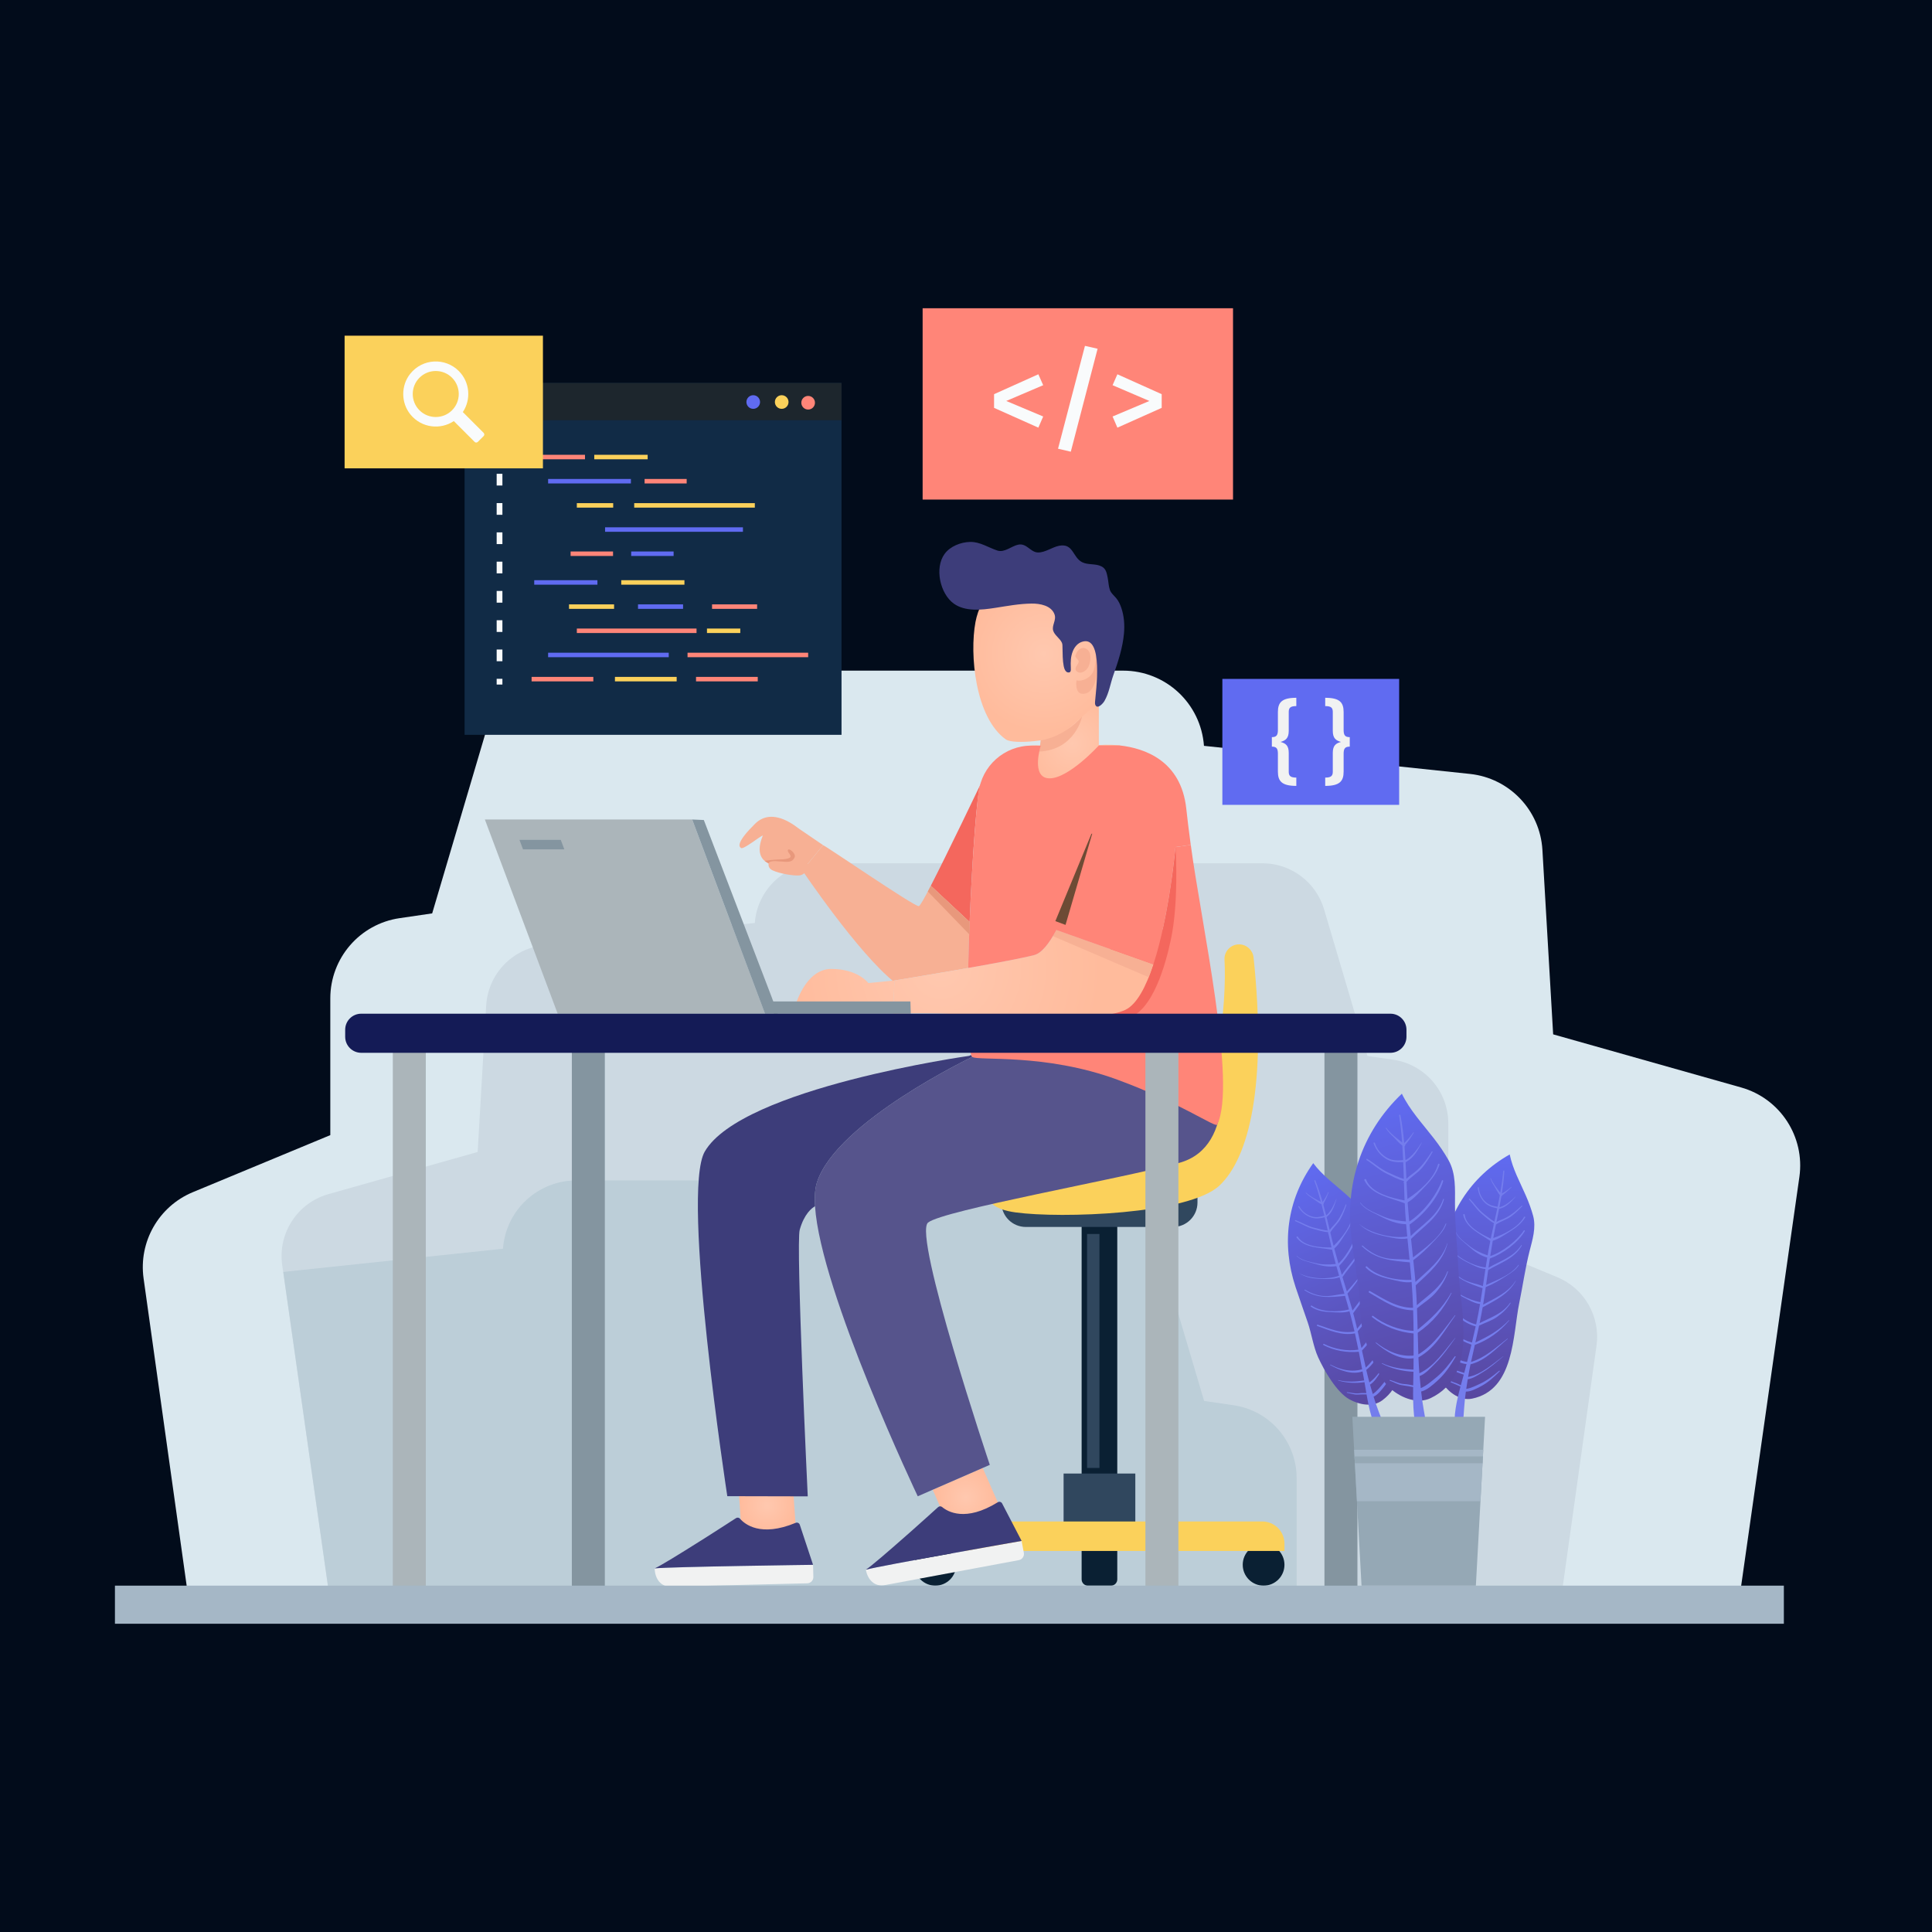 <?xml version="1.0" encoding="utf-8"?>
<!-- Generator: Adobe Illustrator 27.5.0, SVG Export Plug-In . SVG Version: 6.00 Build 0)  -->
<svg version="1.1" xmlns="http://www.w3.org/2000/svg" xmlns:xlink="http://www.w3.org/1999/xlink" x="0px" y="0px"
	 viewBox="0 0 500 500" style="enable-background:new 0 0 500 500;" xml:space="preserve">
<g id="BACKGROUND">
	<g>
		<rect style="fill:#020c1b;" width="500" height="500"/>
		<path style="fill:#DAE8EF;" d="M465.681,304.585l-15.767,110.71H48.998l-11.84-84.456c-1.317-9.463,3.914-18.632,12.743-22.303
			l35.582-14.767v-35.387c0-10.426,7.633-19.267,17.95-20.766l8.414-1.232l14.133-47.788c2.634-8.926,10.828-15.035,20.12-15.035
			H290.66c5.499,0,10.536,2.122,14.291,5.609c3.756,3.5,6.231,8.365,6.634,13.853l68.835,7.268
			c10.219,1.085,18.145,9.39,18.755,19.645l2.78,47.752l48.642,13.743C460.718,284.281,467.156,294.183,465.681,304.585z"/>
		<path style="fill:#CCD9E2;" d="M73.034,327.417l12.515,87.877H403.78l9.398-67.038c1.045-7.511-3.107-14.79-10.115-17.703
			l-28.244-11.721v-28.089c0-8.276-6.059-15.293-14.248-16.483l-6.679-0.978l-11.218-37.933
			c-2.091-7.085-8.595-11.934-15.971-11.934H211.959c-4.365,0-8.363,1.684-11.344,4.452c-2.981,2.778-4.946,6.64-5.266,10.996
			l-54.639,5.769c-8.111,0.862-14.403,7.453-14.887,15.593l-2.207,37.904l-38.61,10.908
			C76.974,311.301,71.863,319.161,73.034,327.417z"/>
		<path style="fill:#BCCED8;" d="M335.572,382.548c0-9.471-6.935-17.503-16.306-18.865l-7.644-1.119l-12.839-43.414
			c-2.393-8.109-9.837-13.659-18.278-13.659H149.178c-4.996,0-9.571,1.927-12.983,5.096c-3.412,3.179-5.661,7.599-6.026,12.584
			l-56.858,6.003l12.265,86.12h251.438l-1.441-0.598V382.548z"/>
	</g>
</g>
<g id="OBJECTS">
	<g>
		<g>
			<g>
				<g>
					<rect x="120.232" y="99.118" style="fill:#112B46;" width="97.554" height="91.054"/>
				</g>
				<g>
					<rect x="120.232" y="99.118" style="fill:#1D262D;" width="97.554" height="9.63"/>
				</g>
				<g>
					<g>
						<path style="fill:#606BF1;" d="M196.699,104.042c0,0.975-0.79,1.765-1.765,1.765s-1.765-0.79-1.765-1.765
							s0.79-1.765,1.765-1.765S196.699,103.067,196.699,104.042z"/>
					</g>
					<g>
						<path style="fill:#FBD15B;" d="M204.069,104.042c0,0.975-0.79,1.765-1.765,1.765c-0.975,0-1.765-0.79-1.765-1.765
							s0.79-1.765,1.765-1.765C203.279,102.277,204.069,103.067,204.069,104.042z"/>
					</g>
					<g>
						<path style="fill:#FF8578;" d="M210.913,104.228c0,0.975-0.79,1.765-1.765,1.765c-0.975,0-1.765-0.79-1.765-1.765
							c0-0.975,0.79-1.765,1.765-1.765C210.123,102.463,210.913,103.253,210.913,104.228z"/>
					</g>
				</g>
				<g>
					<g>
						<g>
							<rect x="137.578" y="117.7" style="fill:#FF8578;" width="13.817" height="1.161"/>
						</g>
						<g>
							<rect x="153.795" y="117.7" style="fill:#FBD15B;" width="13.817" height="1.161"/>
						</g>
						<g>
							<rect x="141.852" y="123.955" style="fill:#606BF1;" width="21.426" height="1.161"/>
						</g>
						<g>
							<rect x="166.82" y="123.955" style="fill:#FF8578;" width="10.891" height="1.161"/>
						</g>
						<g>
							<rect x="149.284" y="130.211" style="fill:#FBD15B;" width="9.41" height="1.161"/>
						</g>
						<g>
							<rect x="164.133" y="130.211" style="fill:#FBD15B;" width="31.217" height="1.161"/>
						</g>
						<g>
							<rect x="156.593" y="136.467" style="fill:#606BF1;" width="35.677" height="1.161"/>
						</g>
						<g>
							<rect x="147.673" y="142.723" style="fill:#FF8578;" width="10.98" height="1.161"/>
						</g>
						<g>
							<rect x="163.351" y="142.723" style="fill:#606BF1;" width="10.98" height="1.161"/>
						</g>
					</g>
					<g>
						<g>
							<rect x="137.578" y="175.178" style="fill:#FF8578;" width="15.973" height="1.161"/>
						</g>
						<g>
							<rect x="159.146" y="175.178" style="fill:#FBD15B;" width="15.974" height="1.161"/>
						</g>
						<g>
							<rect x="180.133" y="175.178" style="fill:#FF8578;" width="15.973" height="1.161"/>
						</g>
						<g>
							<rect x="141.852" y="168.923" style="fill:#606BF1;" width="31.217" height="1.161"/>
						</g>
						<g>
							<rect x="177.936" y="168.923" style="fill:#FF8578;" width="31.217" height="1.161"/>
						</g>
						<g>
							<rect x="149.284" y="162.667" style="fill:#FF8578;" width="30.978" height="1.161"/>
						</g>
						<g>
							<rect x="182.963" y="162.667" style="fill:#FBD15B;" width="8.622" height="1.161"/>
						</g>
						<g>
							<rect x="147.261" y="156.411" style="fill:#FBD15B;" width="11.662" height="1.161"/>
						</g>
						<g>
							<rect x="165.116" y="156.411" style="fill:#606BF1;" width="11.662" height="1.161"/>
						</g>
						<g>
							<rect x="184.278" y="156.411" style="fill:#FF8578;" width="11.662" height="1.161"/>
						</g>
						<g>
							<rect x="160.779" y="150.155" style="fill:#FBD15B;" width="16.352" height="1.161"/>
						</g>
						<g>
							<rect x="138.258" y="150.155" style="fill:#606BF1;" width="16.352" height="1.161"/>
						</g>
					</g>
				</g>
				<g>
					<g>
						<g>
							<rect x="128.535" y="116.585" style="fill:#F9FBFC;" width="1.486" height="1.487"/>
						</g>
					</g>
					<g>
						<g>
							<path style="fill:#F9FBFC;" d="M130.022,171.126h-1.486v-3.031h1.486V171.126z M130.022,163.547h-1.486v-3.031h1.486V163.547
								z M130.022,155.967h-1.486v-3.032h1.486V155.967z M130.022,148.388h-1.486v-3.032h1.486V148.388z M130.022,140.809h-1.486
								v-3.032h1.486V140.809z M130.022,133.23h-1.486v-3.032h1.486V133.23z M130.022,125.65h-1.486v-3.032h1.486V125.65z"/>
						</g>
					</g>
					<g>
						<g>
							<rect x="128.535" y="175.674" style="fill:#F9FBFC;" width="1.486" height="1.487"/>
						</g>
					</g>
				</g>
			</g>
			<g>
				<g>
					<rect x="238.776" y="79.775" style="fill:#FF8578;" width="80.33" height="49.515"/>
				</g>
				<g>
					<path style="fill:#F9FBFC;" d="M269.975,99.69l-9.557,4.079l9.557,4.019l-1.251,2.888l-11.462-5.121v-3.543l11.462-5.151
						L269.975,99.69z"/>
					<path style="fill:#F9FBFC;" d="M284.059,90.253l-6.937,26.646l-3.305-0.774l6.967-26.616L284.059,90.253z"/>
					<path style="fill:#F9FBFC;" d="M300.646,102.013v3.543l-11.463,5.121l-1.25-2.888l9.527-4.019l-9.527-4.079l1.25-2.828
						L300.646,102.013z"/>
				</g>
			</g>
			<g>
				<g>
					<rect x="316.347" y="175.7" style="fill:#606BF1;" width="45.754" height="32.596"/>
				</g>
				<g>
					<path style="fill:#F1F2F2;" d="M335.486,182.737c-1.472,0-1.962,0.397-1.962,1.495v4.906c0,1.916-0.794,2.5-2.126,2.874
						c1.332,0.35,2.126,0.934,2.126,2.826v4.906c0,1.098,0.514,1.495,1.962,1.495v2.149c-3.714,0-4.766-1.191-4.766-3.668v-4.649
						c0-1.332-0.35-1.845-1.565-1.845v-2.453c1.215,0,1.565-0.537,1.565-1.869v-4.649c0-2.5,1.052-3.668,4.766-3.668V182.737z"/>
					<path style="fill:#F1F2F2;" d="M347.728,184.256v4.649c0,1.332,0.35,1.869,1.589,1.869v2.453c-1.238,0-1.589,0.514-1.589,1.845
						v4.649c0,2.476-1.051,3.668-4.766,3.668v-2.149c1.448,0,1.962-0.397,1.962-1.495v-4.906c0-1.892,0.794-2.476,2.126-2.826
						c-1.332-0.374-2.126-0.958-2.126-2.874v-4.906c0-1.098-0.49-1.495-1.962-1.495v-2.149
						C346.677,180.588,347.728,181.756,347.728,184.256z"/>
				</g>
			</g>
			<g>
				<g>
					<rect x="89.183" y="86.876" style="fill:#FBD15B;" width="51.329" height="34.332"/>
				</g>
				<g>
					<g>
						<path style="fill:#F9FBFC;" d="M106.171,96.731c-2.451,3.067-2.413,7.549,0.084,10.579c2.837,3.443,7.697,3.997,11.189,1.668
							l5.387,5.387c0.227,0.227,0.596,0.227,0.823,0l1.514-1.513c0.227-0.227,0.227-0.596,0-0.823l-5.387-5.387
							c2.182-3.272,1.833-7.745-1.052-10.63C115.219,92.502,109.359,92.742,106.171,96.731z M116.984,106.182
							c-2.323,2.323-6.102,2.322-8.425,0c-2.323-2.323-2.323-6.102,0-8.425c2.323-2.323,6.102-2.323,8.425,0
							C119.306,100.079,119.307,103.859,116.984,106.182z"/>
					</g>
				</g>
			</g>
			<g>
				<g>
					<radialGradient id="SVGID_1_" cx="277.52" cy="192.379" r="12.925" gradientUnits="userSpaceOnUse">
						<stop  offset="0" style="stop-color:#FFC8AF"/>
						<stop  offset="1" style="stop-color:#FFBB9C"/>
					</radialGradient>
					<path style="fill:url(#SVGID_1_);" d="M289.826,192.922c-0.112,1.134-1.662,12.973-13.836,12.973
						c-12.782,0-10.641-12.654-10.641-12.654l-0.016-0.08c1.246-0.256,2.588-0.352,4.01-0.192v-5.992l14.507-8.116h0.527v13.98
						C284.377,192.842,286.678,192.57,289.826,192.922z"/>
					<g>
						<g id="XMLID_43_">
							<g>
								
									<radialGradient id="SVGID_00000044863639999109743620000009231584149797860027_" cx="279.604" cy="169.188" r="20.378" gradientTransform="matrix(0.978 -0.21 0.21 0.978 -38.914 62.442)" gradientUnits="userSpaceOnUse">
									<stop  offset="0" style="stop-color:#FFC8AF"/>
									<stop  offset="1" style="stop-color:#FFBB9C"/>
								</radialGradient>
								<path style="fill:url(#SVGID_00000044863639999109743620000009231584149797860027_);" d="M282.78,152.117
									c2.057,2.086,3.612,4.786,4.36,8.085c1.394,6.146,0.082,12.649-1.701,18.572c-0.305,1.013-0.651,2.035-1.277,2.888
									c-0.447,0.608-1.021,1.11-1.591,1.605c-2.581,2.247-5.16,4.495-7.735,6.749c-1.745,1.528-12.489,2.801-14.54,1.335
									c-7.902-5.65-9.422-22.018-7.84-30.386C255.08,147.082,272.923,142.118,282.78,152.117z"/>
							</g>
						</g>
						<path style="fill:#F7B094;" d="M278.342,169.883c0.105-1.336,1.479-2.8,2.858-1.933c1.428,0.898,1.092,3.271,0.5,4.577
							c-0.464,1.024-2.016,2.145-3.067,1.193c-0.881-0.798,0.488-1.74,0.533-2.468c0.04-0.656-1.272-1.126-0.735-1.828"/>
						<path style="fill:#F7B094;" d="M278.595,176.061c1.44,0.432,3.879-0.666,4.497-2.672c0.617-2.006,0.551-4.296,0.551-4.296
							s0.725,1.816,0.352,4.737c-0.373,2.922-1.397,5.705-3.69,5.741C278.012,179.608,278.595,176.061,278.595,176.061z"/>
						<path style="fill:#3D3D7A;" d="M276.828,173.982c-0.047,0.023-0.1,0.04-0.161,0.049c-0.892,0.125-1.247-0.954-1.38-1.63
							c-0.309-1.577-0.26-3.173-0.316-4.768c-0.013-0.4,0.019-0.898-0.145-1.274c-0.501-1.147-1.836-1.893-2.243-3.077
							c-0.474-1.378,0.864-2.753,0.333-4.262c-0.813-2.311-3.78-2.842-5.926-2.817c-3.221,0.038-6.36,0.635-9.538,1.128
							c-3.355,0.521-7.643,1.015-10.599-1.107c-3.563-2.557-5.051-9.222-2.392-12.871c1.449-1.989,4.198-3.048,6.606-3.103
							c2.553-0.058,4.71,1.463,7.051,2.229c1.865,0.61,3.669-1.174,5.412-1.523c2.191-0.438,3.122,1.954,5.06,2.02
							c1.883,0.064,3.731-1.407,5.562-1.742c3.65-0.666,3.435,3,5.885,4.252c1.522,0.778,3.489,0.307,5.029,1.098
							c1.17,0.601,1.334,1.657,1.589,2.853c0.22,1.034,0.233,2.228,0.573,3.211c0.306,0.884,1.049,1.442,1.628,2.134
							c0.632,0.754,1.035,1.635,1.356,2.581c0.71,2.097,0.868,4.36,0.674,6.556c-0.326,3.687-1.512,7.315-2.743,10.787
							c-0.799,2.253-1.096,4.599-2.325,6.731c-0.33,0.573-1.796,2.246-2.341,1c-0.117-0.267-0.099-0.571-0.078-0.862
							c0.162-2.322,2.324-17.287-3.344-15.489c-1.19,0.377-1.988,1.367-2.432,2.497c-0.53,1.351-0.568,2.712-0.5,4.14
							c0.01,0.204,0.015,0.409,0.007,0.613C277.12,173.601,277.054,173.869,276.828,173.982z"/>
					</g>
				</g>
				<path style="fill:#F7B094;" d="M269.343,191.599c6.446-1.036,10.699-6.128,10.699-6.128s-1.739,8.582-11.086,9.036
					L269.343,191.599z"/>
				<g>
					<path style="fill:#0A2033;" d="M279.924,308.57h9.227v88.525c0,0.898-0.728,1.626-1.626,1.626h-5.975
						c-0.898,0-1.626-0.728-1.626-1.626V308.57z"/>
					<path style="fill:#30475E;" d="M259.166,309.836h50.742v1.385c0,3.487-2.827,6.314-6.314,6.314H265.48
						c-3.487,0-6.314-2.827-6.314-6.314V309.836z"/>
					<g>
						<path style="fill:#0A2033;" d="M279.924,388.225h9.227v20.514c0,0.898-0.728,1.626-1.626,1.626h-5.975
							c-0.898,0-1.626-0.728-1.626-1.626V388.225z"/>
						<path style="fill:#0A2033;" d="M236.657,404.965c0,2.982,2.418,5.4,5.4,5.4c2.982,0,5.4-2.418,5.4-5.4
							c0-2.982-2.418-5.4-5.4-5.4C239.075,399.565,236.657,401.983,236.657,404.965z"/>
						<path style="fill:#0A2033;" d="M321.617,404.965c0,2.982,2.418,5.4,5.4,5.4c2.982,0,5.4-2.418,5.4-5.4
							c0-2.982-2.418-5.4-5.4-5.4C324.034,399.565,321.617,401.983,321.617,404.965z"/>
						
							<rect x="275.256" y="381.35" transform="matrix(-1 -1.224647e-16 1.224647e-16 -1 569.074 778.92)" style="fill:#30475E;" width="18.562" height="16.22"/>
						<path style="fill:#FBD15B;" d="M236.657,401.387h95.76v-1.882c0-3.176-2.575-5.751-5.751-5.751h-84.257
							c-3.176,0-5.751,2.575-5.751,5.751V401.387z"/>
					</g>
					<rect x="281.336" y="319.354" style="fill:#30475E;" width="3.201" height="60.548"/>
				</g>
				<path style="fill:#FBD15B;" d="M320.786,244.403c-2.214-0.069-4.014,1.763-3.886,3.974c0.634,10.99-1.696,37.8-11.932,46.948
					c-12.516,11.184-47.989,9.661-47.989,9.661s-5.858,7.19,5.858,8.787c11.717,1.598,44.736,0.533,52.725-6.923
					c7.733-7.217,12.323-26.126,8.864-59.038C324.227,245.924,322.683,244.462,320.786,244.403L320.786,244.403z"/>
				<g id="XMLID_42_">
					<g>
						
							<radialGradient id="SVGID_00000137836247421745558380000003414876170989042109_" cx="249.963" cy="387.548" r="8.126" gradientUnits="userSpaceOnUse">
							<stop  offset="0" style="stop-color:#FFC8AF"/>
							<stop  offset="1" style="stop-color:#FFBB9C"/>
						</radialGradient>
						<polygon style="fill:url(#SVGID_00000137836247421745558380000003414876170989042109_);" points="254.324,379.903 
							258.542,389.521 245.617,395.193 241.383,385.543 						"/>
						<path style="fill:#56548C;" d="M315.277,272.999c-0.799,1.598-58.229,0.032-63.653,0.527c0,0-35.15,16.776-40.199,32.482
							c-0.511,1.582-0.655,3.675-0.495,6.167c1.406,22.112,26.586,75.061,26.586,75.061l3.866-1.694l12.942-5.64l1.837-0.799
							c0,0-19.971-59.515-15.977-62.71c3.994-3.195,49.258-11.184,64.963-15.434C320.869,296.694,315.277,272.999,315.277,272.999z"
							/>
						
							<radialGradient id="SVGID_00000167377973443143421330000008811520089758636950_" cx="198.499" cy="389.586" r="7.402" gradientUnits="userSpaceOnUse">
							<stop  offset="0" style="stop-color:#FFC8AF"/>
							<stop  offset="1" style="stop-color:#FFBB9C"/>
						</radialGradient>
						<polygon style="fill:url(#SVGID_00000167377973443143421330000008811520089758636950_);" points="205.048,382.377 
							206.057,396.827 191.949,396.827 190.94,382.345 						"/>
						<path style="fill:#3D3D7A;" d="M251.337,273.031l-0.511,0.224c0,0-58.844,8.26-68.43,24.765
							c-6.231,10.737,5.83,89.189,5.83,89.189l20.818,0.048c0,0-3.114-65.351-2.075-68.994c1.166-4.154,3.163-5.656,3.962-6.087
							c-0.16-2.492-0.016-4.586,0.495-6.167c5.049-15.706,40.199-32.482,40.199-32.482
							C251.512,273.447,251.416,273.271,251.337,273.031z"/>
						<path style="fill:#FF8578;" d="M308.173,218.661l-3.946,0.543c0,0-0.959,10.641-3.307,21.282l-49.162,18.661l-0.671,3.563
							c-0.208-0.016-0.415-0.032-0.607-0.048c0.016,0.735,0.016,1.454,0.048,2.125c0.112,4.106,0.383,7.062,0.815,8.244
							c0.08,0.24,0.176,0.415,0.288,0.495c1.336,1.089,18.723-1.021,37.521,5.881c16.303,5.986,25.44,12.525,25.863,11.646
							C320.136,280.402,310.809,238.601,308.173,218.661z"/>
						<path style="fill:#F4675D;" d="M303.044,243.042c-1.31,6.295-4.697,18.821-11.344,20.499
							c-8.676,2.205-25.452,2.093-41.173,1.246c-0.032-0.671-0.032-1.39-0.048-2.125c0.192,0.016,0.399,0.032,0.607,0.048
							l0.671-3.563l49.162-18.661c2.349-10.641,3.307-21.282,3.307-21.282s0,0.064,0.016,0.176
							C304.338,221.026,305.009,233.743,303.044,243.042z"/>
						<path style="fill:#F4675D;" d="M253.765,202.956c-0.879,1.598-2.141,18.693-2.828,35.661l-10.05-9.379
							C245.153,220.978,253.765,202.956,253.765,202.956z"/>
						<path style="fill:#F7B094;" d="M247.742,251.015c-8.484,1.47-16.281,2.732-16.281,2.732l-0.016,0.415
							c-9.443-7.541-23.806-28.903-23.806-28.903s4.298-5.161,5.368-6.519c0.16-0.208,23.582,15.913,24.781,15.769
							c0.304-0.032,1.502-2.141,3.1-5.272l10.05,9.379c-0.16,4.042-0.288,8.068-0.368,11.887
							C249.627,250.679,248.684,250.839,247.742,251.015z"/>
						
							<radialGradient id="SVGID_00000058574314137871453090000003037064763140154258_" cx="243.561" cy="250.697" r="41.444" gradientUnits="userSpaceOnUse">
							<stop  offset="0" style="stop-color:#FFC8AF"/>
							<stop  offset="1" style="stop-color:#FFBB9C"/>
						</radialGradient>
						<path style="fill:url(#SVGID_00000058574314137871453090000003037064763140154258_);" d="M231.461,253.747l-0.208,6.998
							H205.69c0,0,2.54-9.986,9.459-9.986c6.918,0,9.586,3.659,9.586,3.659L231.461,253.747z"/>
						<path style="fill:#F7B094;" d="M212.816,218.581l0.192,0.16c-1.071,1.358-5.368,6.519-5.368,6.519l-2.668-1.885
							c0,0-2.94,1.79-6.359-0.08c-3.563-1.933-1.358-6.549-1.175-7.096c-0.691,0.195-4.96,3.645-5.631,3.278
							c-0.671-0.368-1.166-1.582,3.611-6.295c4.761-4.713,11.248,1.342,11.44,1.342L212.816,218.581z"/>
						<path style="fill:#F7B094;" d="M199.168,222.493c0,0-1.03,1.929,0.801,2.767c1.831,0.838,5.394,1.443,6.924,1.296
							c1.53-0.147,2.747-2.289,2.747-2.289l-4.635-4.349h-3.705L199.168,222.493z"/>
						<path style="fill:#E8987C;" d="M198.893,223.44c0.275-0.947,2.906-0.442,4.538-0.403c1.202,0.029,1.86-0.286,2.232-1.202
							c0.372-0.915-1.373-2.375-1.717-1.917c-0.343,0.458,0.63,1.102,0.658,1.71c0.029,0.608-1.717,0.808-3.061,0.808
							c-1.345,0-3.665,0.35-3.665,0.35L198.893,223.44z"/>
					</g>
				</g>
				
					<radialGradient id="SVGID_00000016781500860519117160000010994153723609192887_" cx="243.561" cy="250.697" r="41.444" gradientUnits="userSpaceOnUse">
					<stop  offset="0" style="stop-color:#FFC8AF"/>
					<stop  offset="1" style="stop-color:#FFBB9C"/>
				</radialGradient>
				<path style="fill:url(#SVGID_00000016781500860519117160000010994153723609192887_);" d="M298.421,249.561l-25.036-8.867
					c-1.821,3.403-3.771,5.96-5.704,6.471c-2.924,0.767-9.986,2.093-17.112,3.339c-0.943,0.176-1.885,0.335-2.828,0.511
					c-8.484,1.47-16.281,2.732-16.281,2.732l-0.016,0.415v0.272l-0.192,6.311v1.601c0,0,8.5-0.435,19.221,0.316
					c15.003,1.07,34.351,1.71,40.758-1.31c3.004-1.422,5.4-6.087,7.286-11.839C298.485,249.529,298.453,249.545,298.421,249.561z"/>
				<polygon style="fill:#F7B094;" points="273.385,240.694 298.421,249.561 297.288,252.906 272.508,242.277 				"/>
				<path style="fill:#FF8578;" d="M273.385,240.694c-1.821,3.403-3.771,5.96-5.704,6.471c-2.924,0.767-9.986,2.093-17.112,3.339
					c0.08-3.819,0.208-7.845,0.368-11.887c0.687-16.968,1.949-34.063,2.828-35.661c1.438-2.668,5.368-8.468,11.567-9.794l0.016,0.08
					c0,0-2.141,12.654,10.641,12.654c12.175,0,13.724-11.839,13.836-12.973c6.263,0.703,15.865,3.835,17.191,16.425
					c0.272,2.492,0.655,5.688,1.15,9.315l-3.946,0.543c0,0-1.598,17.735-5.704,30.309c-0.032,0.016-0.064,0.032-0.096,0.048
					L273.385,240.694z"/>
				<polygon style="fill:#6D4B35;" points="273.126,238.386 283.123,214.186 275.758,239.364 				"/>
				<path style="fill:#FF8578;" d="M289.826,192.922h-5.448c0,0-7.753,8.513-12.737,8.513s-2.297-8.465-2.297-8.465h-2.431
					c-6.985,0-12.863,5.245-13.653,12.186c-0.091,0.795-0.173,1.549-0.244,2.231c-0.533,5.15,20.33,8.898,20.33,8.898l10.742-0.601
					l6.523-12.728l1.3-5.212L289.826,192.922z"/>
				<g>
					<g>
						<g id="XMLID_39_">
							<g>
								<path style="fill:#F1F2F2;" d="M224.083,406.263c0.485,2.603,2.289,4.454,4.893,3.968l34.701-6.472
									c0.878-0.164,1.457-1.008,1.293-1.886l-0.574-3.079c0,0-36.495,6.386-40.33,7.45L224.083,406.263z"/>
								<path style="fill:#3D3D7A;" d="M234.407,397.526c0.362-0.314,0.71-0.626,1.072-0.94c0.696-0.623,1.381-1.229,2.04-1.817
									c0.348-0.311,0.696-0.623,1.019-0.915c0.634-0.568,1.231-1.1,1.766-1.577c0.385-0.347,0.744-0.676,1.067-0.968
									c0.593-0.532,1.078-0.966,1.417-1.27c0.294-0.263,0.73-0.276,1.033-0.022c1.427,1.199,6.037,3.942,14.388-1.226
									c0.396-0.245,0.921-0.117,1.136,0.296l5.05,9.705c0,0-36.495,6.386-40.33,7.45
									C225.326,405.458,229.985,401.427,234.407,397.526z"/>
							</g>
						</g>
					</g>
				</g>
				<g>
					<g>
						<g id="XMLID_44_">
							<g>
								<path style="fill:#F1F2F2;" d="M169.432,405.923c0.065,2.647,1.551,4.761,4.198,4.697l35.289-0.861
									c0.893-0.022,1.599-0.763,1.577-1.656l-0.076-3.131c0,0-37.047,0.491-41.002,0.929L169.432,405.923z"/>
								<path style="fill:#3D3D7A;" d="M181.016,398.942c0.408-0.253,0.801-0.504,1.208-0.757c0.786-0.504,1.559-0.994,2.303-1.468
									c0.393-0.252,0.786-0.504,1.152-0.741c0.716-0.46,1.39-0.89,1.994-1.275c0.435-0.282,0.842-0.548,1.208-0.785
									c0.67-0.43,1.218-0.782,1.601-1.028c0.332-0.213,0.765-0.156,1.023,0.143c1.217,1.411,5.332,4.853,14.4,1.082
									c0.43-0.179,0.928,0.031,1.075,0.474l3.439,10.386c0,0-37.047,0.491-41.002,0.929
									C170.787,405.326,176.029,402.088,181.016,398.942z"/>
							</g>
						</g>
					</g>
				</g>
				<g>
					<polygon style="fill:#ABB5BA;" points="144.329,262.346 125.483,212.083 179.136,212.083 197.983,262.346 					"/>
					<polygon style="fill:#8495A0;" points="201.299,262.346 197.983,262.346 179.136,212.083 182.149,212.217 199.58,257.713 					
						"/>
					<polyline style="fill:none;" points="128.369,256.914 128.641,256.914 195.92,256.914 					"/>
					<g>
						<path style="fill:#8495A0;" d="M200.259,262.346h35.453l-0.096-3.169c0,0-35.49,0-36.082,0"/>
					</g>
				</g>
				<g>
					<g>
						<rect x="342.766" y="271.932" style="fill:#8495A0;" width="8.536" height="140.234"/>
					</g>
					<g>
						<rect x="296.432" y="271.932" style="fill:#ABB5BA;" width="8.536" height="140.234"/>
					</g>
					<g>
						<rect x="147.993" y="271.932" style="fill:#8495A0;" width="8.536" height="140.234"/>
					</g>
					<g>
						<rect x="101.66" y="271.932" style="fill:#ABB5BA;" width="8.536" height="140.234"/>
					</g>
					<path style="fill:#141B56;" d="M359.844,272.465H93.483c-2.291,0-4.149-1.858-4.149-4.149v-1.821
						c0-2.292,1.858-4.149,4.149-4.149h266.36c2.292,0,4.149,1.858,4.149,4.149v1.821
						C363.993,270.608,362.135,272.465,359.844,272.465z"/>
				</g>
				<polygon style="fill:#8495A0;" points="134.441,217.366 135.359,219.813 146.047,219.813 145.129,217.366 				"/>
				<polygon style="fill:#E8987C;" points="240.888,229.238 240.121,230.72 250.937,241.899 250.937,238.617 				"/>
			</g>
		</g>
		<g>
			<rect x="29.745" y="410.363" style="fill:#A5B7C6;" width="431.916" height="9.862"/>
			<g>
				<g>
					
						<linearGradient id="SVGID_00000180324669040237356030000002157107430969447595_" gradientUnits="userSpaceOnUse" x1="489.915" y1="93.588" x2="450.575" y2="143.181" gradientTransform="matrix(0.783 -0.622 0.622 0.783 -58.095 529.938)">
						<stop  offset="0" style="stop-color:#606BF1"/>
						<stop  offset="1" style="stop-color:#58479F"/>
					</linearGradient>
					<path style="fill:url(#SVGID_00000180324669040237356030000002157107430969447595_);" d="M393.183,337.215
						c-1.716,8.325-1.199,22.506-12.213,24.752c-2.966,0.605-5.831-1.451-7.555-3.807c-2.256-3.083-2.796-9.609-2.756-13.341
						c0.031-2.958,1.04-6.257,1.365-9.241c0.351-3.223,0.636-6.453,1.012-9.674c1.355-11.608,7.419-21.337,17.676-27.132
						c0.794,3.81,2.604,7.035,4.199,10.694c0.727,1.668,1.384,3.427,1.857,5.175c0.839,3.095-0.176,6.224-0.929,9.188
						C394.727,328.213,394.097,332.781,393.183,337.215z"/>
					<path style="fill:#747DED;" d="M379.107,362.247c0.078-0.698,0.164-1.397,0.256-2.095c1.316-0.003,2.686-0.751,3.791-1.324
						c1.916-0.993,3.469-2.417,4.975-3.939c0.08-0.081-0.055-0.212-0.141-0.14c-1.501,1.261-3.057,2.482-4.844,3.315
						c-0.996,0.464-2.452,1.223-3.68,1.37c0.116-0.833,0.244-1.665,0.382-2.495c1.37-0.168,2.625-1.068,3.786-1.756
						c1.972-1.17,3.668-2.684,5.426-4.142c0.02-0.017-0.004-0.047-0.025-0.032c-2.69,1.953-5.686,4.733-9.087,5.342
						c0.18-1.04,0.371-2.077,0.589-3.108c0.011-0.054,0.023-0.107,0.035-0.161c3.937-0.996,6.601-4.084,9.615-6.58
						c0.049-0.04-0.003-0.124-0.055-0.084c-2.969,2.305-5.758,4.937-9.428,6.055c0.318-1.474,0.649-2.944,0.982-4.412
						c3.563-1.314,6.408-3.401,8.897-6.308c0.042-0.049-0.027-0.117-0.072-0.07c-2.577,2.682-5.415,4.223-8.683,5.749
						c0.329-1.453,0.656-2.907,0.965-4.364c1.541-0.758,3.162-1.219,4.586-2.216c1.404-0.983,2.664-2.155,3.568-3.618
						c0.048-0.077-0.067-0.15-0.118-0.076c-1.993,2.865-4.998,3.757-7.902,5.264c0.283-1.358,0.547-2.721,0.783-4.091
						c3.236-1.782,6.753-3.434,8.587-6.849c0.018-0.034-0.029-0.067-0.05-0.034c-1.943,3.138-5.339,4.489-8.422,6.197
						c0.04-0.244,0.085-0.487,0.123-0.732c0.198-1.271,0.384-2.543,0.566-3.815c1.86-0.745,3.632-1.796,5.306-2.886
						c1.188-0.773,2.457-1.54,3.234-2.755c0.049-0.076-0.063-0.155-0.115-0.081c-1.736,2.487-5.537,3.924-8.345,5.169
						c0.183-1.285,0.363-2.571,0.546-3.856c3.116-1.885,6.781-2.928,8.698-6.326c0.057-0.101-0.091-0.194-0.154-0.095
						c-1.986,3.103-5.481,4.06-8.459,5.821c0.115-0.796,0.231-1.592,0.351-2.387c3.364-1.237,7.276-4.053,9.05-7.095
						c0.098-0.167-0.145-0.323-0.254-0.162c-1.81,2.669-5.445,5.569-8.698,6.625c0.199-1.289,0.407-2.576,0.636-3.861
						c0.023-0.035,0.04-0.073,0.05-0.114c1.51-0.445,3.004-1.51,4.307-2.314c1.572-0.97,3.073-2.097,4.051-3.691
						c0.108-0.176-0.178-0.339-0.28-0.158c-1.495,2.667-5.041,4.455-7.977,5.473c0.087-0.468,0.171-0.937,0.264-1.405
						c0.139-0.7,0.281-1.399,0.424-2.098c1.202-0.83,2.728-1.228,3.935-2.104c1.049-0.762,1.965-1.68,2.864-2.61
						c0.09-0.092-0.043-0.235-0.138-0.146c-1.218,1.145-2.471,2.243-3.953,3.037c-0.829,0.444-1.774,0.697-2.577,1.183
						c0.235-1.143,0.469-2.286,0.692-3.43c0.014-0.003,0.028-0.007,0.043-0.009c0.014,0.003,0.029,0.006,0.043,0.009
						c0.083,0.016,0.149-0.013,0.198-0.061c1.634-0.412,2.885-1.82,3.983-3.019c0.026-0.029-0.014-0.07-0.042-0.043
						c-1.153,1.066-2.462,2.245-4.006,2.703c-0.006-0.001-0.01-0.005-0.016-0.006c-0.04-0.006-0.078-0.012-0.117-0.019
						c0.179-0.931,0.349-1.865,0.505-2.8c0.118-0.021,0.221-0.122,0.193-0.24c0.866-0.582,1.654-1.323,2.393-2.049
						c0.055-0.054-0.023-0.14-0.082-0.089c-0.768,0.662-1.526,1.208-2.391,1.687c0.305-1.932,0.542-3.874,0.65-5.836
						c0.01-0.182-0.265-0.184-0.281-0.005c-0.171,1.888-0.445,3.758-0.77,5.619c-0.902-1.183-1.905-2.401-2.456-3.755
						c-0.029-0.07-0.14-0.042-0.116,0.034c0.27,0.841,0.734,1.576,1.195,2.324c0.412,0.669,0.741,1.448,1.266,2.042
						c-0.181,0.999-0.378,1.996-0.583,2.991c-1.096-0.176-2.102-0.384-3.007-1.177c-1.108-0.971-1.738-2.293-1.848-3.757
						c-0.013-0.18-0.298-0.179-0.281,0.001c0.125,1.363,0.667,2.644,1.599,3.66c0.98,1.069,2.131,1.409,3.451,1.683
						c-0.24,1.149-0.488,2.297-0.741,3.444c-0.996-0.597-1.921-1.378-2.818-2.093c-1.448-1.154-2.303-2.543-3.56-3.843
						c-0.126-0.13-0.331,0.058-0.207,0.19c1.178,1.253,1.975,2.609,3.315,3.734c0.965,0.81,2.029,1.825,3.18,2.424
						c-0.013,0.061-0.027,0.121-0.04,0.182c-0.012,0.012-0.026,0.021-0.038,0.033c-0.088,0.086-0.078,0.185-0.025,0.257
						c-0.242,1.099-0.483,2.198-0.715,3.299c-0.014,0.069-0.027,0.138-0.041,0.207c-2.562-1.173-6.39-3.21-6.729-6.182
						c-0.032-0.283-0.454-0.204-0.389,0.085c0.758,3.363,4.454,4.854,7.001,6.688c-0.251,1.245-0.481,2.494-0.693,3.745
						c-1.654-0.569-3.228-1.273-4.617-2.378c-1.264-1.005-3.051-2.217-3.62-3.773c-0.018-0.049-0.09-0.017-0.074,0.031
						c0.527,1.547,2.13,2.611,3.297,3.666c1.481,1.34,2.996,2.477,4.899,3.013c-0.014,0.055-0.018,0.112-0.005,0.167
						c-0.13,0.794-0.256,1.588-0.378,2.383c-3.111-0.239-7.464-2.602-9.054-4.955c-0.007-0.011-0.022,0.001-0.016,0.012
						c1.084,1.795,2.724,2.845,4.572,3.756c1.381,0.68,2.872,1.485,4.434,1.601c-0.223,1.472-0.439,2.946-0.659,4.419
						c-1.35-0.503-2.78-0.744-4.115-1.279c-1.986-0.795-3.502-2.222-4.671-3.977c-0.07-0.106-0.247-0.017-0.178,0.094
						c2.154,3.424,5.252,4.429,8.882,5.711c-0.181,1.208-0.37,2.416-0.57,3.621c-2.971-0.569-6.813-2.382-8.316-4.963
						c-0.11-0.19-0.412-0.032-0.302,0.159c0.95,1.653,2.586,2.699,4.254,3.542c1.202,0.607,2.857,1.613,4.289,1.721
						c-0.007,0.04-0.013,0.079-0.019,0.119c-0.294,1.735-0.637,3.461-1.007,5.182c-3.319-0.834-5.464-3.293-7.876-5.593
						c-0.168-0.16-0.43,0.084-0.263,0.248c2.457,2.418,4.616,4.956,8.03,5.85c-0.306,1.4-0.632,2.796-0.97,4.189
						c-2.826-0.791-5.624-2.796-7.452-5.1c-0.13-0.163-0.357,0.058-0.234,0.22c1.9,2.5,4.639,4.386,7.556,5.42
						c-0.367,1.495-0.746,2.986-1.13,4.476c-2.904-0.442-5.141-2.26-6.929-4.557c-0.042-0.053-0.135,0.017-0.095,0.072
						c1.589,2.211,3.992,4.763,6.884,5.031c-0.123,0.476-0.246,0.951-0.368,1.427c-0.074,0.287-0.152,0.578-0.231,0.871
						c-2.19-0.645-4.222-1.431-6.029-2.906c-0.051-0.041-0.108,0.037-0.061,0.08c1.717,1.546,3.773,2.588,5.97,3.264
						c-0.244,0.895-0.501,1.815-0.755,2.753c-0.543-0.253-1.069-0.53-1.663-0.708c-1.089-0.327-1.794-1.017-2.742-1.587
						c-0.087-0.052-0.185,0.071-0.098,0.128c0.832,0.543,1.417,1.242,2.367,1.6c0.703,0.265,1.366,0.603,2.045,0.904
						c-0.998,3.72-1.881,7.674-1.402,11.245c0.106,0.792,1.435,1.002,1.64,0.159C378.844,367.658,378.811,364.893,379.107,362.247z"
						/>
				</g>
				<g>
					
						<linearGradient id="SVGID_00000121994961896320987300000017678113832620973741_" gradientUnits="userSpaceOnUse" x1="592.931" y1="-19.934" x2="553.592" y2="29.657" gradientTransform="matrix(0.448 -0.894 0.894 0.448 85.909 842.98)">
						<stop  offset="0" style="stop-color:#606BF1"/>
						<stop  offset="1" style="stop-color:#58479F"/>
					</linearGradient>
					<path style="fill:url(#SVGID_00000121994961896320987300000017678113832620973741_);" d="M358.328,334.831
						c1.958,8.272,8.412,20.909-0.625,27.594c-2.434,1.8-5.898,1.145-8.456-0.263c-3.346-1.842-6.59-7.531-8.129-10.931
						c-1.22-2.695-1.698-6.112-2.663-8.953c-1.043-3.07-2.147-6.119-3.166-9.197c-3.671-11.095-2.28-22.474,4.574-32.057
						c2.328,3.119,5.33,5.279,8.32,7.923c1.363,1.205,2.701,2.523,3.868,3.908c2.067,2.452,2.467,5.716,3.036,8.721
						C355.929,326.019,357.286,330.427,358.328,334.831z"/>
					<path style="fill:#747DED;" d="M356.132,363.466c-0.224-0.666-0.44-1.336-0.652-2.007c1.192-0.559,2.118-1.815,2.878-2.8
						c1.318-1.709,2.125-3.655,2.847-5.671c0.038-0.107-0.14-0.169-0.187-0.067c-0.828,1.776-1.724,3.54-2.992,5.05
						c-0.707,0.841-1.707,2.143-2.758,2.795c-0.247-0.804-0.482-1.612-0.707-2.423c1.171-0.73,1.93-2.076,2.691-3.19
						c1.294-1.893,2.193-3.982,3.171-6.046c0.011-0.023-0.023-0.041-0.036-0.018c-1.614,2.906-3.157,6.691-5.984,8.678
						c-0.276-1.019-0.54-2.04-0.778-3.066c-0.012-0.054-0.024-0.107-0.036-0.161c3.149-2.565,4.26-6.488,5.94-10.023
						c0.027-0.057-0.056-0.111-0.085-0.053c-1.719,3.343-3.136,6.906-5.991,9.469c-0.334-1.47-0.654-2.943-0.972-4.414
						c2.675-2.695,4.373-5.787,5.404-9.474c0.017-0.062-0.074-0.095-0.095-0.033c-1.204,3.519-3.127,6.113-5.445,8.876
						c-0.315-1.457-0.632-2.912-0.967-4.364c1.077-1.338,2.352-2.44,3.222-3.944c0.858-1.483,1.506-3.078,1.708-4.785
						c0.011-0.09-0.124-0.107-0.139-0.018c-0.598,3.439-2.945,5.516-4.942,8.108c-0.317-1.351-0.653-2.698-1.017-4.039
						c2.182-2.982,4.673-5.963,4.894-9.833c0.002-0.038-0.055-0.048-0.06-0.009c-0.437,3.665-2.945,6.323-5.019,9.173
						c-0.067-0.238-0.129-0.477-0.197-0.715c-0.356-1.236-0.725-2.467-1.097-3.697c1.372-1.461,2.535-3.161,3.592-4.856
						c0.75-1.202,1.577-2.434,1.769-3.862c0.012-0.09-0.123-0.114-0.138-0.024c-0.524,2.987-3.364,5.895-5.384,8.208
						c-0.377-1.242-0.756-2.484-1.132-3.726c2.029-3.024,4.911-5.516,5.215-9.406c0.009-0.116-0.164-0.137-0.179-0.021
						c-0.49,3.651-3.256,5.994-5.212,8.847c-0.232-0.77-0.463-1.541-0.689-2.313c2.528-2.541,4.885-6.746,5.211-10.252
						c0.018-0.193-0.268-0.232-0.299-0.04c-0.514,3.183-2.586,7.346-5.089,9.677c-0.364-1.252-0.719-2.507-1.053-3.768
						c0.006-0.042,0.005-0.083-0.003-0.124c1.182-1.041,2.086-2.637,2.928-3.916c1.016-1.543,1.901-3.198,2.114-5.056
						c0.024-0.205-0.305-0.232-0.32-0.025c-0.229,3.049-2.69,6.166-4.922,8.329c-0.119-0.461-0.24-0.922-0.354-1.385
						c-0.17-0.693-0.336-1.387-0.501-2.081c0.739-1.26,1.955-2.264,2.679-3.568c0.63-1.134,1.073-2.353,1.495-3.575
						c0.042-0.122-0.138-0.195-0.187-0.074c-0.621,1.552-1.293,3.076-2.302,4.421c-0.564,0.752-1.314,1.381-1.837,2.16
						c-0.269-1.135-0.54-2.27-0.82-3.402c0.012-0.008,0.023-0.018,0.035-0.026c0.014-0.004,0.028-0.007,0.043-0.01
						c0.082-0.021,0.13-0.075,0.153-0.139c1.308-1.063,1.847-2.868,2.337-4.418c0.012-0.037-0.042-0.057-0.056-0.021
						c-0.595,1.453-1.285,3.075-2.491,4.141c-0.006,0.001-0.011-0.001-0.018,0.001c-0.039,0.011-0.076,0.022-0.114,0.033
						c-0.231-0.92-0.471-1.838-0.724-2.751c0.098-0.069,0.149-0.204,0.074-0.299c0.54-0.893,0.941-1.897,1.304-2.867
						c0.027-0.073-0.079-0.117-0.111-0.046c-0.417,0.925-0.874,1.739-1.455,2.538c-0.539-1.88-1.144-3.741-1.874-5.565
						c-0.068-0.169-0.318-0.055-0.257,0.114c0.642,1.784,1.182,3.595,1.674,5.419c-1.317-0.692-2.741-1.372-3.812-2.368
						c-0.055-0.052-0.144,0.021-0.091,0.079c0.599,0.649,1.331,1.119,2.064,1.603c0.655,0.433,1.283,1,2.01,1.317
						c0.257,0.982,0.5,1.969,0.733,2.957c-1.068,0.303-2.067,0.539-3.223,0.202c-1.414-0.413-2.544-1.345-3.261-2.626
						c-0.088-0.157-0.345-0.037-0.254,0.119c0.688,1.182,1.721,2.116,2.994,2.643c1.34,0.555,2.527,0.378,3.839,0.069
						c0.267,1.143,0.527,2.288,0.782,3.435c-1.155-0.121-2.323-0.438-3.438-0.708c-1.8-0.436-3.161-1.333-4.85-1.981
						c-0.169-0.065-0.276,0.192-0.108,0.26c1.597,0.638,2.891,1.532,4.581,1.986c1.217,0.327,2.61,0.798,3.906,0.856
						c0.013,0.06,0.027,0.121,0.04,0.181c-0.006,0.016-0.015,0.03-0.021,0.046c-0.043,0.115,0.007,0.201,0.085,0.243
						c0.244,1.098,0.489,2.197,0.744,3.293c0.016,0.068,0.034,0.136,0.05,0.205c-2.817,0.018-7.148-0.213-8.709-2.764
						c-0.149-0.243-0.498,0.007-0.317,0.241c2.106,2.729,6.087,2.52,9.169,3.108c0.298,1.235,0.616,2.464,0.953,3.688
						c-1.74,0.182-3.464,0.208-5.189-0.207c-1.569-0.378-3.701-0.722-4.874-1.893c-0.037-0.037-0.089,0.023-0.054,0.06
						c1.131,1.18,3.033,1.468,4.536,1.932c1.908,0.59,3.761,0.982,5.713,0.664c0.01,0.056,0.031,0.109,0.066,0.154
						c0.217,0.775,0.438,1.548,0.663,2.32c-2.921,1.096-7.865,0.792-10.299-0.671c-0.011-0.007-0.02,0.01-0.009,0.018
						c1.74,1.17,3.67,1.43,5.73,1.475c1.539,0.034,3.231,0.134,4.696-0.42c0.419,1.429,0.845,2.856,1.267,4.284
						c-1.436,0.114-2.834,0.499-4.271,0.577c-2.136,0.118-4.113-0.537-5.914-1.634c-0.109-0.066-0.231,0.089-0.121,0.16
						c3.398,2.195,6.631,1.798,10.463,1.429c0.345,1.172,0.684,2.346,1.012,3.523c-2.934,0.738-7.182,0.716-9.633-0.989
						c-0.18-0.125-0.387,0.145-0.206,0.272c1.559,1.098,3.483,1.355,5.352,1.415c1.346,0.043,3.271,0.257,4.614-0.25
						c0.011,0.039,0.022,0.077,0.033,0.116c0.466,1.697,0.884,3.407,1.274,5.123c-3.361,0.645-6.343-0.679-9.501-1.747
						c-0.22-0.074-0.354,0.258-0.134,0.336c3.248,1.155,6.276,2.545,9.749,1.914c0.313,1.399,0.607,2.801,0.888,4.207
						c-2.895,0.476-6.279-0.161-8.909-1.478c-0.186-0.094-0.299,0.203-0.119,0.298c2.778,1.464,6.057,2.019,9.137,1.725
						c0.298,1.51,0.584,3.022,0.865,4.535c-2.819,0.825-5.614,0.121-8.205-1.207c-0.06-0.031-0.116,0.072-0.056,0.106
						c2.373,1.334,5.629,2.633,8.364,1.656c0.09,0.483,0.179,0.966,0.268,1.449c0.054,0.292,0.107,0.588,0.159,0.887
						c-2.257,0.34-4.431,0.485-6.692-0.09c-0.063-0.016-0.082,0.079-0.021,0.098c2.209,0.677,4.513,0.754,6.79,0.44
						c0.157,0.914,0.312,1.857,0.477,2.814c-0.599,0-1.193-0.029-1.806,0.06c-1.125,0.164-2.056-0.165-3.156-0.281
						c-0.101-0.011-0.138,0.142-0.034,0.157c0.983,0.141,1.809,0.528,2.821,0.451c0.749-0.057,1.493-0.03,2.236-0.044
						c0.665,3.794,1.534,7.751,3.475,10.786c0.43,0.673,1.723,0.303,1.554-0.548C358.178,368.483,356.981,365.989,356.132,363.466z"
						/>
				</g>
				<g>
					
						<linearGradient id="SVGID_00000137817307166775682990000007025299650096740021_" gradientUnits="userSpaceOnUse" x1="552.573" y1="16.139" x2="503.89" y2="77.51" gradientTransform="matrix(0.607 -0.794 0.794 0.607 6.187 714.338)">
						<stop  offset="0" style="stop-color:#606BF1"/>
						<stop  offset="1" style="stop-color:#58479F"/>
					</linearGradient>
					<path style="fill:url(#SVGID_00000137817307166775682990000007025299650096740021_);" d="M377.417,328.42
						c0.465,10.51,5.385,27.367-7.148,33.402c-3.375,1.625-7.436,0.027-10.219-2.277c-3.641-3.015-6.268-10.681-7.352-15.171
						c-0.859-3.559-0.649-7.823-1.164-11.501c-0.556-3.974-1.193-7.936-1.719-11.914c-1.894-14.338,2.432-27.85,12.983-37.912
						c2.108,4.331,5.257,7.652,8.281,11.558c1.378,1.78,2.699,3.692,3.797,5.646c1.945,3.46,1.676,7.521,1.671,11.306
						C376.54,317.152,377.169,322.824,377.417,328.42z"/>
					<path style="fill:#747DED;" d="M368.117,362.723c-0.118-0.862-0.226-1.726-0.327-2.591c1.578-0.403,2.995-1.716,4.147-2.737
						c1.998-1.772,3.43-3.952,4.774-6.235c0.072-0.122-0.131-0.238-0.212-0.125c-1.418,1.968-2.915,3.905-4.807,5.446
						c-1.054,0.859-2.571,2.21-4,2.759c-0.114-1.035-0.212-2.072-0.299-3.109c1.593-0.617,2.827-2.077,4.01-3.255
						c2.011-2.002,3.588-4.333,5.254-6.615c0.019-0.026-0.019-0.055-0.039-0.031c-2.635,3.159-5.387,7.403-9.284,9.165
						c-0.1-1.302-0.185-2.605-0.236-3.908c-0.003-0.068-0.004-0.136-0.007-0.204c4.422-2.389,6.681-6.901,9.542-10.81
						c0.046-0.063-0.042-0.148-0.092-0.084c-2.863,3.666-5.412,7.669-9.476,10.124c-0.066-1.865-0.114-3.729-0.16-5.592
						c3.876-2.656,6.657-6.023,8.763-10.266c0.035-0.071-0.067-0.133-0.108-0.063c-2.279,4-5.217,6.708-8.675,9.531
						c-0.046-1.844-0.094-3.687-0.165-5.529c1.619-1.377,3.424-2.422,4.83-4.049c1.387-1.605,2.543-3.393,3.184-5.422
						c0.034-0.107-0.126-0.159-0.165-0.055c-1.523,4.042-4.858,6.023-7.885,8.712c-0.072-1.715-0.169-3.431-0.301-5.146
						c3.343-3.12,7.061-6.168,8.226-10.821c0.012-0.046-0.055-0.071-0.07-0.025c-1.38,4.354-5.045,7.005-8.226,9.989
						c-0.026-0.305-0.046-0.61-0.074-0.915c-0.147-1.584-0.31-3.167-0.478-4.749c2.006-1.458,3.813-3.256,5.491-5.071
						c1.19-1.288,2.48-2.593,3.045-4.286c0.035-0.106-0.123-0.167-0.163-0.062c-1.329,3.51-5.454,6.388-8.446,8.732
						c-0.171-1.597-0.344-3.194-0.514-4.792c3.167-3.207,7.248-5.569,8.518-10.227c0.038-0.139-0.167-0.205-0.213-0.068
						c-1.442,4.325-5.346,6.533-8.385,9.549c-0.104-0.99-0.206-1.98-0.303-2.971c3.661-2.504,7.501-7.07,8.708-11.256
						c0.066-0.23-0.272-0.344-0.354-0.118c-1.362,3.75-4.845,8.332-8.427,10.586c-0.152-1.607-0.293-3.214-0.408-4.825
						c0.017-0.049,0.026-0.099,0.026-0.152c1.677-0.991,3.146-2.722,4.467-4.083c1.592-1.64,3.051-3.448,3.741-5.657
						c0.076-0.244-0.317-0.352-0.383-0.105c-0.985,3.653-4.698,6.873-7.912,8.986c-0.038-0.589-0.079-1.177-0.109-1.766
						c-0.046-0.882-0.087-1.764-0.127-2.646c1.191-1.36,2.901-2.3,4.083-3.718c1.028-1.233,1.849-2.612,2.646-4
						c0.079-0.138-0.123-0.269-0.21-0.134c-1.114,1.743-2.284,3.44-3.822,4.842c-0.86,0.784-1.918,1.374-2.733,2.201
						c-0.065-1.443-0.131-2.885-0.209-4.326c0.017-0.007,0.032-0.017,0.048-0.024c0.018-0.001,0.036-0.002,0.054-0.003
						c0.105-0.006,0.175-0.061,0.219-0.133c1.836-0.99,2.91-3.058,3.864-4.83c0.023-0.042-0.037-0.079-0.064-0.039
						c-1.06,1.628-2.274,3.44-3.987,4.458c-0.008,0-0.013-0.003-0.022-0.003c-0.049,0.005-0.097,0.009-0.147,0.013
						c-0.067-1.172-0.147-2.343-0.243-3.512c0.135-0.061,0.228-0.214,0.159-0.347c0.863-0.961,1.584-2.089,2.249-3.184
						c0.05-0.082-0.069-0.161-0.125-0.082c-0.721,1.028-1.465,1.912-2.357,2.749c-0.22-2.41-0.524-4.812-0.99-7.199
						c-0.043-0.221-0.374-0.14-0.339,0.079c0.367,2.318,0.605,4.645,0.78,6.976c-1.441-1.146-3.014-2.303-4.086-3.761
						c-0.056-0.075-0.18-0.008-0.129,0.076c0.578,0.927,1.359,1.669,2.138,2.427c0.697,0.678,1.329,1.512,2.138,2.066
						c0.086,1.254,0.152,2.509,0.207,3.765c-1.369,0.121-2.638,0.177-3.964-0.501c-1.624-0.83-2.781-2.224-3.356-3.948
						c-0.071-0.212-0.411-0.125-0.337,0.086c0.563,1.597,1.602,2.97,3.028,3.906c1.5,0.985,2.984,1.045,4.651,0.973
						c0.06,1.452,0.111,2.904,0.156,4.357c-1.376-0.414-2.722-1.07-4.016-1.656c-2.087-0.946-3.535-2.353-5.437-3.531
						c-0.19-0.118-0.38,0.17-0.191,0.291c1.793,1.146,3.16,2.531,5.11,3.475c1.403,0.679,2.988,1.575,4.55,1.945
						c0.002,0.077,0.005,0.153,0.007,0.23c-0.011,0.018-0.025,0.033-0.036,0.051c-0.08,0.13-0.038,0.246,0.047,0.316
						c0.043,1.392,0.086,2.784,0.142,4.175c0.004,0.087,0.01,0.174,0.013,0.261c-3.429-0.63-8.641-1.914-9.948-5.377
						c-0.125-0.33-0.607-0.107-0.441,0.22c1.929,3.806,6.816,4.473,10.427,5.902c0.076,1.57,0.178,3.138,0.305,4.704
						c-2.158-0.181-4.259-0.549-6.261-1.454c-1.821-0.822-4.332-1.735-5.487-3.43c-0.036-0.053-0.114,0.007-0.079,0.06
						c1.101,1.697,3.348,2.487,5.067,3.399c2.183,1.159,4.345,2.064,6.792,2.13c-0.001,0.07,0.012,0.139,0.045,0.202
						c0.084,0.992,0.174,1.983,0.269,2.974c-3.805,0.656-9.744-0.858-12.366-3.2c-0.012-0.011-0.027,0.008-0.016,0.019
						c1.845,1.825,4.131,2.588,6.624,3.12c1.863,0.398,3.897,0.911,5.806,0.577c0.178,1.834,0.366,3.667,0.549,5.501
						c-1.772-0.194-3.561-0.05-5.326-0.287c-2.624-0.352-4.875-1.605-6.811-3.356c-0.117-0.106-0.302,0.055-0.185,0.166
						c3.623,3.456,7.645,3.721,12.389,4.159c0.149,1.505,0.288,3.011,0.414,4.517c-3.737,0.218-8.897-0.793-11.482-3.433
						c-0.19-0.194-0.504,0.087-0.314,0.283c1.641,1.696,3.921,2.454,6.178,2.96c1.626,0.364,3.917,1.069,5.667,0.764
						c0.004,0.049,0.009,0.099,0.013,0.148c0.174,2.171,0.286,4.346,0.363,6.522c-4.235,0.006-7.554-2.294-11.145-4.324
						c-0.25-0.141-0.49,0.231-0.241,0.377c3.681,2.156,7.04,4.547,11.408,4.584c0.057,1.773,0.09,3.546,0.106,5.32
						c-3.63-0.092-7.596-1.649-10.488-3.86c-0.205-0.157-0.411,0.178-0.214,0.335c3.038,2.423,6.896,3.857,10.709,4.212
						c0.013,1.905,0.01,3.809,0.001,5.713c-3.618,0.35-6.853-1.153-9.695-3.367c-0.066-0.052-0.157,0.061-0.092,0.115
						c2.576,2.171,6.234,4.505,9.784,3.949c-0.003,0.608-0.006,1.216-0.009,1.823c-0.002,0.367-0.007,0.739-0.012,1.115
						c-2.823-0.11-5.499-0.436-8.115-1.659c-0.073-0.034-0.119,0.078-0.049,0.115c2.529,1.334,5.312,1.961,8.153,2.106
						c-0.021,1.148-0.051,2.33-0.072,3.532c-0.728-0.139-1.444-0.312-2.21-0.345c-1.406-0.062-2.461-0.676-3.771-1.072
						c-0.12-0.036-0.201,0.141-0.078,0.183c1.163,0.399,2.077,1.061,3.324,1.202c0.924,0.105,1.822,0.309,2.728,0.464
						c-0.07,4.766,0.07,9.777,1.727,13.917c0.368,0.918,2.025,0.767,2.016-0.306C369.442,369.295,368.565,365.986,368.117,362.723z"
						/>
				</g>
				<polygon style="fill:#95A8B5;" points="384.335,366.66 383.871,375.203 383.145,388.506 381.955,410.363 352.363,410.363 
					351.173,388.506 350.448,375.203 349.984,366.66 				"/>
				<polygon style="fill:#A5B7C6;" points="383.871,375.203 383.776,376.916 383.68,378.689 383.145,388.506 351.173,388.506 
					350.638,378.689 350.543,376.916 350.448,375.203 				"/>
				<polygon style="fill:#95A8B5;" points="383.776,376.916 383.68,378.689 350.638,378.689 350.543,376.916 				"/>
			</g>
		</g>
	</g>
</g>

</svg>
